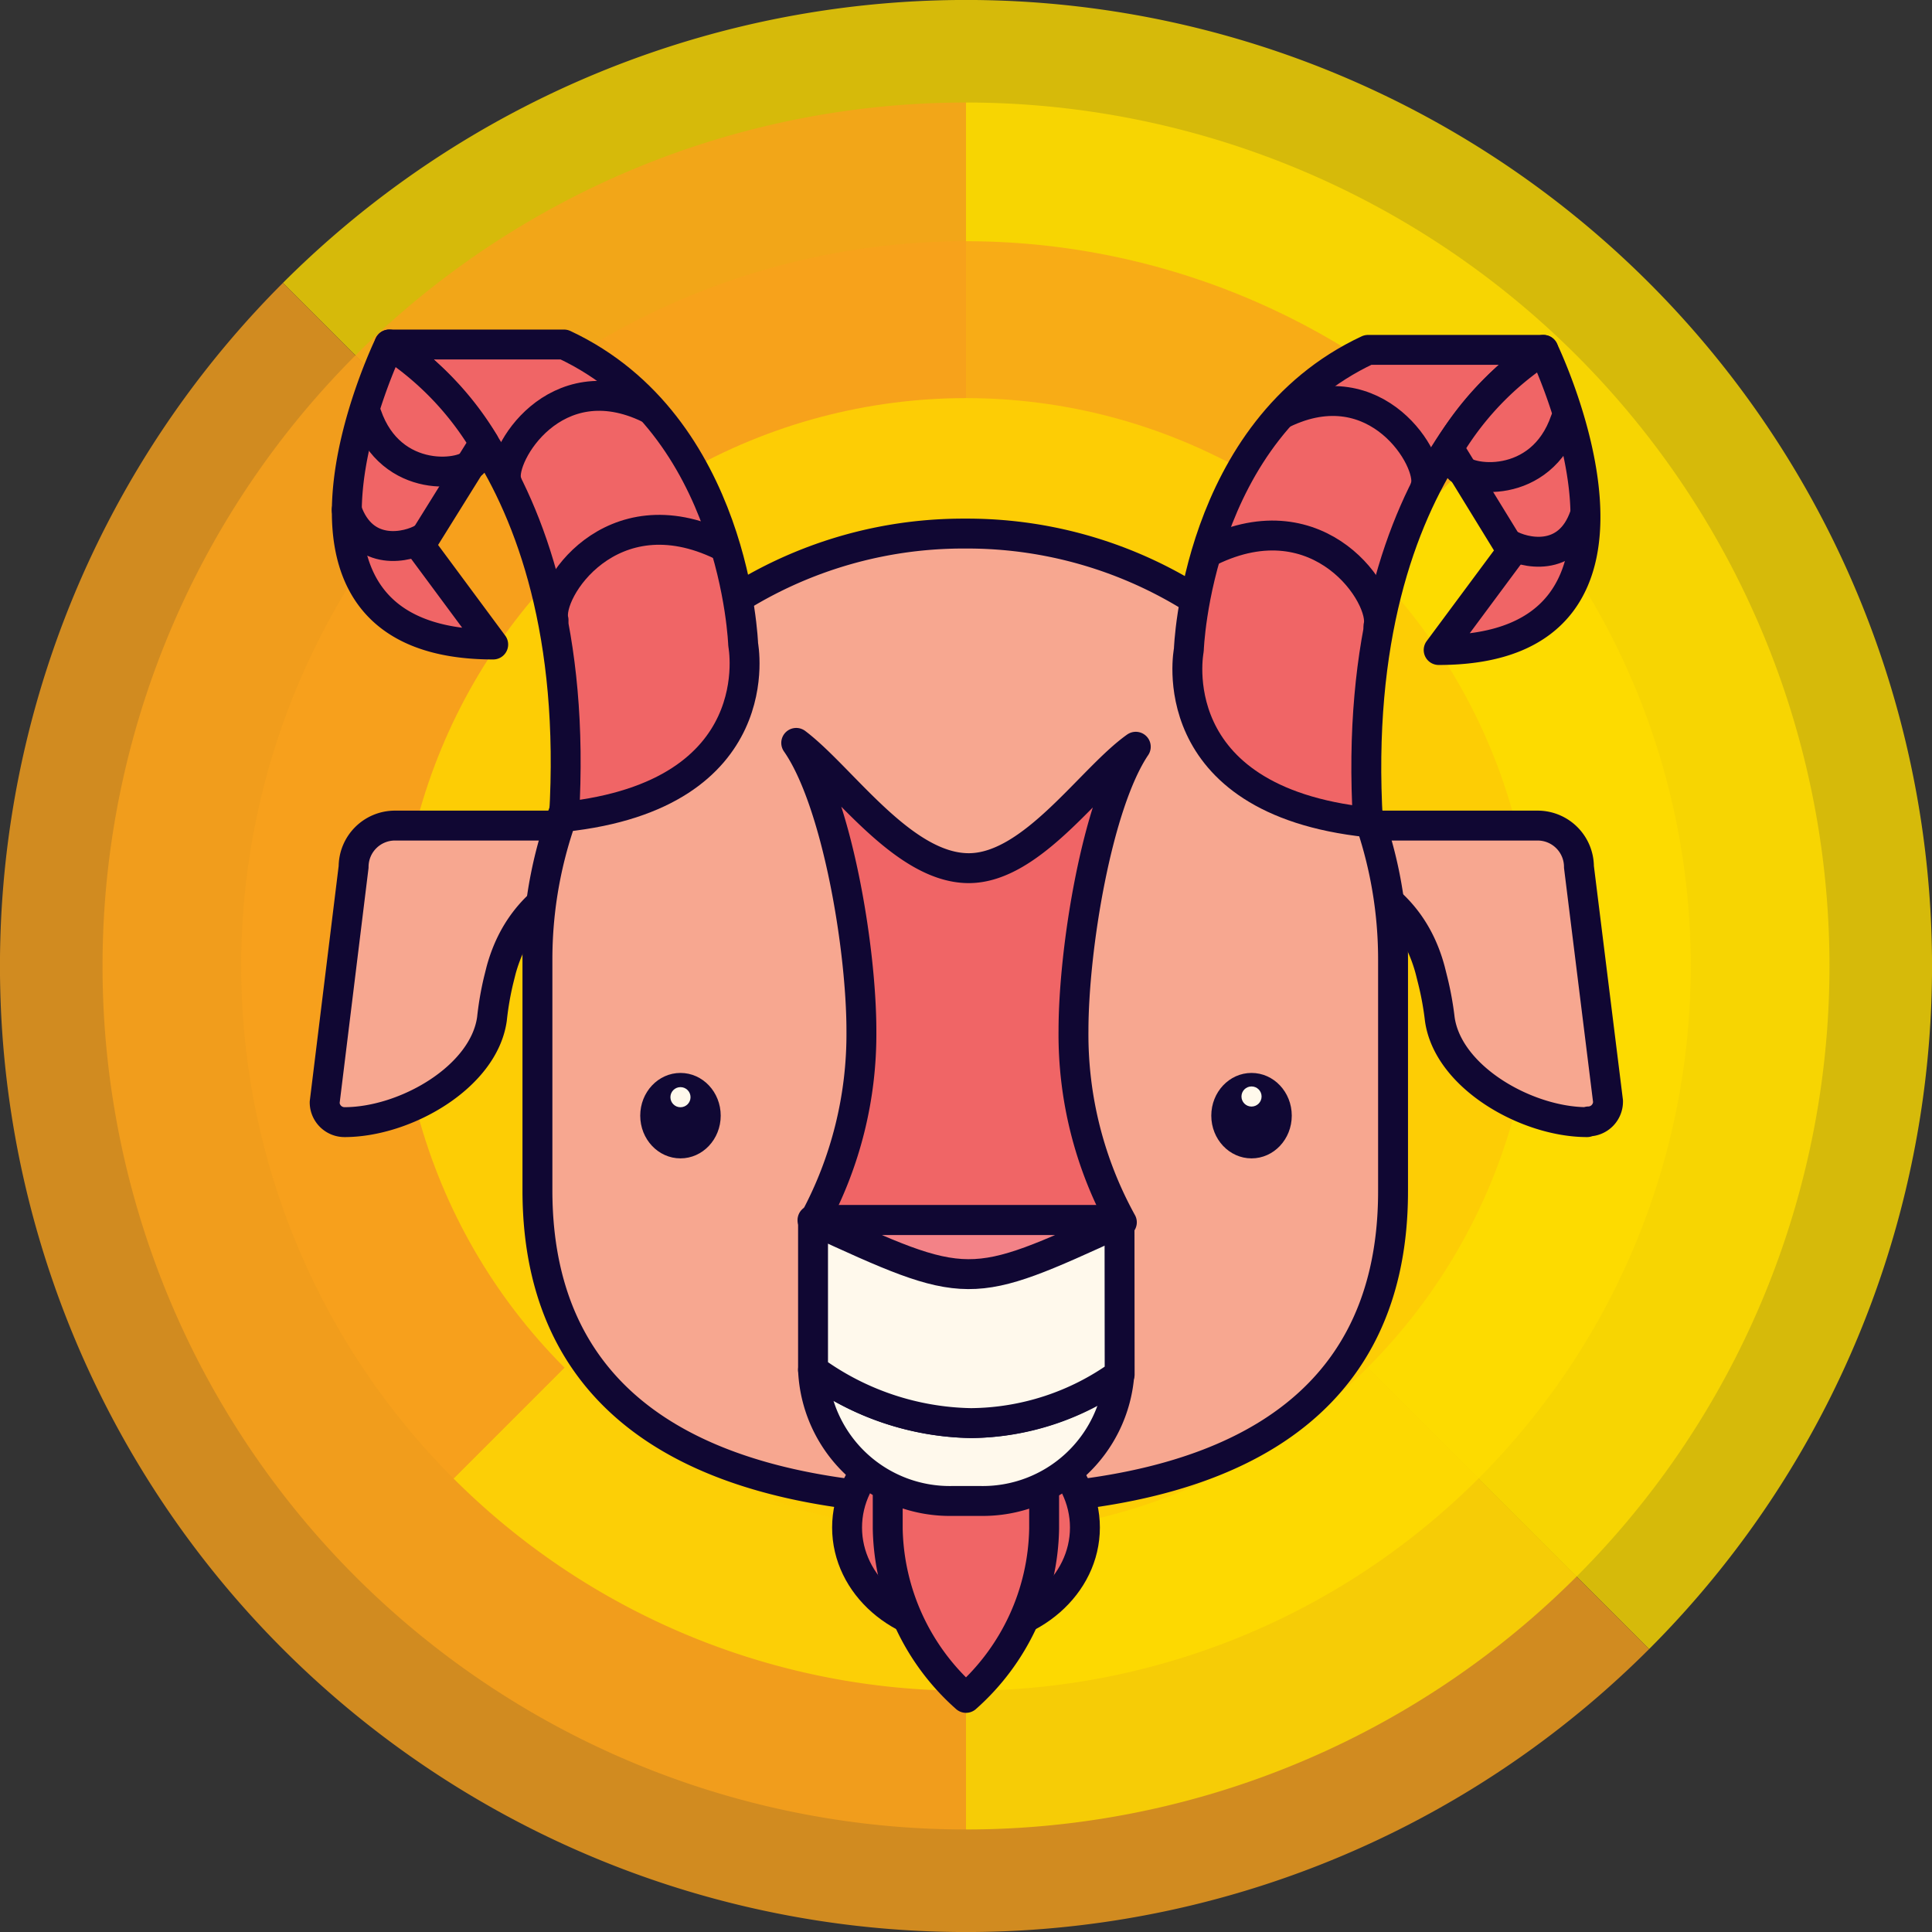 <svg xmlns="http://www.w3.org/2000/svg" viewBox="0 0 140.2 140.2">
  <rect x="0" y="0" width="140.2" height="140.2" fill="#333333" stroke="none"/>
  <defs>
    <style>
      .cls-1{opacity:.8}.cls-2{fill:#ffdc00}.cls-3{fill:#f9a11b}.cls-5{fill:#f7a790}.cls-10,.cls-5,.cls-8,.cls-9{stroke:#100733;stroke-linecap:round;stroke-linejoin:round;stroke-width:2.17px}.cls-6{fill:#100834}.cls-7,.cls-9{fill:#fff9ec}.cls-8{fill:#f06566}.cls-10{fill:none}
    </style>
  </defs>
  <g id="goat">
    <g id="circle">
      <g id="circle_half_tone" class="cls-1">
        <path class="cls-2" d="M20.53 20.53a70.1 70.1 0 0199.14 99.14z"/>
        <path class="cls-3" d="M119.67 119.67a70.1 70.1 0 01-99.14-99.14z"/>
      </g>
      <g id="circle_half_tone-2" data-name="circle_half_tone" class="cls-1">
        <path class="cls-2" d="M70.1 7.44a62.66 62.66 0 010 125.32z"/>
        <path class="cls-3" d="M70.1 132.76a62.66 62.66 0 010-125.32z"/>
      </g>
      <g id="circle_half_tone-3" data-name="circle_half_tone" class="cls-1">
        <path class="cls-2" d="M107.29 32.91a52.59 52.59 0 01-74.38 74.38z"/>
        <path class="cls-3" d="M32.91 107.29a52.59 52.59 0 0174.38-74.38z"/>
      </g>
      <circle id="circle-2" data-name="circle" cx="70.1" cy="70.1" r="41.21" fill="#fdcd05"/>
    </g>
    <g id="goat-2" data-name="goat">
      <g id="ears">
        <path id="ear2" class="cls-5" d="M115.17 81.43c-4.38 0-10.11-3.26-10.69-7.49a22.22 22.22 0 00-.51-2.8l-.18-.72c-1.5-5.64-6.26-7.69-12-8.42v-2.09h19.79a3 3 0 013 3l2.11 17a1.44 1.44 0 01-1.42 1.47z"/>
        <path id="ear" class="cls-5" d="M25 81.43c4.39 0 10.11-3.26 10.7-7.49a22.14 22.14 0 01.48-2.8l.18-.72c1.52-5.61 6.32-7.67 12.09-8.4v-2.11H28.66a3 3 0 00-3 3L23.56 80A1.44 1.44 0 0025 81.43z"/>
      </g>
      <path id="body" class="cls-5" d="M70.1 108.92C53 108.92 39 103.5 39 86.37V69.62a30.9 30.9 0 0130.9-30.9h.29a30.9 30.9 0 0130.9 30.9v16.75c.04 17.13-13.86 22.55-30.99 22.55z"/>
      <g id="eyes">
        <ellipse id="eye2" class="cls-6" cx="49.38" cy="80.96" rx="2.92" ry="3.1"/>
        <ellipse id="eye" class="cls-6" cx="90.82" cy="80.96" rx="2.92" ry="3.1"/>
        <circle id="eye_highlight" data-name="eye highlight" class="cls-7" cx="90.82" cy="79.57" r=".73"/>
        <circle id="eye_highlight-2" data-name="eye highlight-2" class="cls-7" cx="49.38" cy="79.62" r=".73"/>
      </g>
      <path id="snout" class="cls-8" d="M77.9 74.81a28.2 28.2 0 003.51 13.89c-11 5-11 5-22.31-.16a28.42 28.42 0 003.41-13.72c0-6.09-1.79-16.7-4.73-20.91C61.09 56.41 65.49 63 70.3 63c4.63 0 8.86-6.5 12.12-8.81-2.82 4.19-4.52 14.68-4.52 20.62z"/>
      <g id="hair">
        <ellipse id="hair-2" class="cls-8" cx="70.1" cy="110.85" rx="8.63" ry="7.55"/>
        <path class="cls-8" d="M75.77 105.15v5.78a16.77 16.77 0 01-5.67 12.28 16.8 16.8 0 01-5.68-12.28v-5.74a9.59 9.59 0 0111.35 0z"/>
      </g>
      <g id="muzzle">
        <path class="cls-9" d="M59 99.41a9.93 9.93 0 0010.12 9.51h2a9.94 9.94 0 0010.11-9.22 18.63 18.63 0 01-10.77 3.57A20 20 0 0159 99.41z"/>
        <path class="cls-9" d="M81.24 88.54H59v10.87a20 20 0 0011.46 3.86 18.73 18.73 0 0010.79-3.53v-.51z"/>
      </g>
      <g id="horns">
        <g id="horn">
          <path class="cls-8" d="M99.27 25.39c-12.49 5.84-13 21.78-13 21.78s-2.17 10.89 13 12.5c-.79-13.31 2.42-21.9 5.82-27.15s6.91-7.13 6.91-7.13z"/>
          <path class="cls-8" d="M112 25.39a21.9 21.9 0 00-6.87 7.13l4.59 7.48-5.32 7.17c18.16 0 7.6-21.78 7.6-21.78z"/>
          <path class="cls-10" d="M87.82 40c8-3.91 12.74 3.34 12.21 5.44M93.11 30c6.82-3.31 10.84 3.44 10.35 5.23M113.59 30.51c-1.76 5.12-7.22 4.44-7.86 3.31M115 37.4c-1.21 3.54-4.47 2.71-5.54 2.07"/>
        </g>
        <g id="horn-2">
          <path class="cls-8" d="M40.93 25c12.48 5.84 13 21.78 13 21.78s2.13 10.89-13 12.5c.79-13.28-2.43-21.9-5.82-27.16S28.25 25 28.25 25z"/>
          <path class="cls-8" d="M28.25 25a22.11 22.11 0 016.88 7.13l-4.65 7.47 5.31 7.17C17.64 46.77 28.25 25 28.25 25z"/>
          <path class="cls-10" d="M52.38 39.59c-8.05-3.92-12.75 3.33-12.21 5.41M47.09 29.63c-6.83-3.32-10.8 3.43-10.35 5.22M26.61 30.11c1.76 5.12 7.22 4.44 7.86 3.32M25.16 37c1.21 3.51 4.47 2.7 5.54 2.06"/>
        </g>
      </g>
      <path id="nose" d="M81.24 88.64v.07c-10.93 5-10.93 5.06-22.28-.17h22.22z" fill="#f38287" stroke="#100733" stroke-linecap="round" stroke-linejoin="round" stroke-width="2.17"/>
    </g>
  </g>
</svg>
